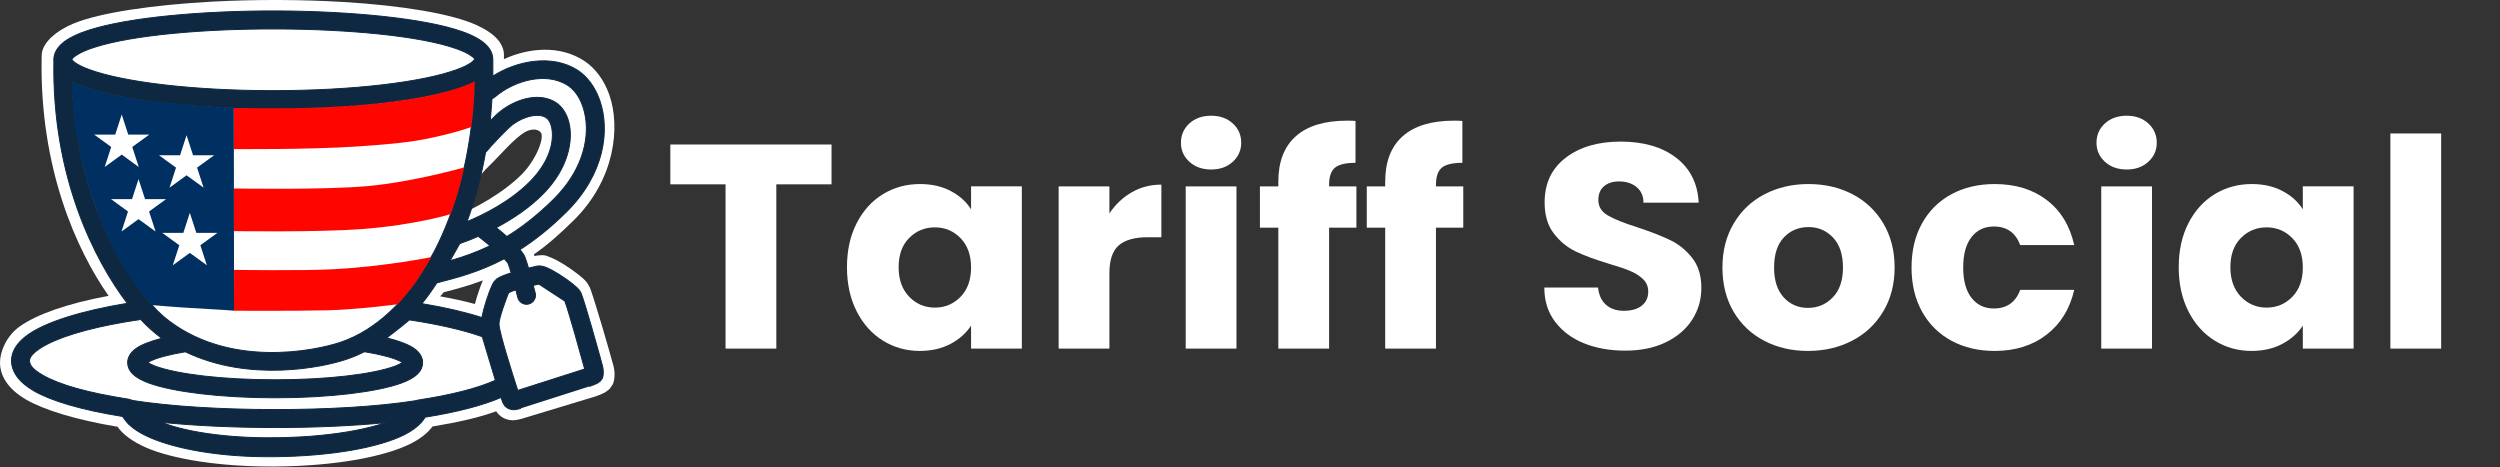 <svg height="100%" style="fill-rule:evenodd;clip-rule:evenodd;stroke-linejoin:round;stroke-miterlimit:2;" version="1.1" viewBox="0 0 2589 484" width="100%" xml:space="preserve" xmlns="http://www.w3.org/2000/svg"><rect x="0" y="0" width="2589" height="484" fill="#333333" stroke="none"/><g id="tARNSPARENt"><path d="M553.516,264.9c0.078,0.082 0.167,0.178 0.265,0.286c0.749,-0.178 1.435,-0.341 2.05,-0.488c0.37,-0.088 5.55,-0.56 6.223,-0.468l3.234,0.445c0.277,0.038 7.084,2.574 11.864,5.162c9.554,5.171 22.016,14.066 27.37,19.192c1.462,1.401 2.598,2.681 3.411,3.734c0.222,0.288 0.426,0.591 0.61,0.905c0,-0 2.2,3.818 2.357,4.207c4.25,10.556 19.862,64.252 24.324,80.685c2.265,8.343 0.913,15.919 -0.287,18.692c-0.222,0.513 -0.494,1.002 -0.811,1.462l-2.175,3.15c-0.547,0.793 -1.225,1.488 -2.004,2.056l-2.823,2.056c-0.282,0.205 -0.577,0.394 -0.883,0.563c-2.971,1.65 -9.54,3.98 -9.54,3.98c-0.024,0.009 -0.048,0.017 -0.072,0.025c-0.092,0.031 -0.184,0.061 -0.276,0.091c-0.042,0.013 -0.084,0.026 -0.126,0.039c-0,0 -61.265,18.556 -73.48,22.254c-1.224,0.371 -1.957,0.593 -2.087,0.632l-0.008,0.003c0,-0 -5.387,1.567 -8.941,1.673c-0.261,0.007 -0.521,0.003 -0.781,-0.013l-2.439,-0.15c-0.612,-0.038 -1.22,-0.141 -1.81,-0.309l-2.466,-0.7c-0.545,-0.155 -1.073,-0.363 -1.576,-0.622l-2.212,-1.138c-0.579,-0.297 -1.122,-0.66 -1.619,-1.081l-2.223,-1.885c-0.564,-0.477 -1.063,-1.025 -1.485,-1.63l-1.241,-1.778c-17.147,6.256 -38.501,11.23 -65.945,15.741c-4.673,6.324 -12.163,12.597 -22.835,17.907c-26.374,13.123 -76.197,23.005 -139.597,23.538c-57.421,0.483 -106.796,-7.733 -133.828,-19.44c-14.959,-6.478 -24.831,-14.326 -29.751,-21.493c-0.052,-0.076 -0.104,-0.152 -0.155,-0.228c-42.731,-7.096 -76.373,-17.49 -94.631,-28.079c-19.303,-11.195 -27.117,-25.114 -27.117,-38.39c0,-11.113 6.403,-27.529 20.591,-37.546c17.421,-12.302 48.572,-23.545 91.854,-31.556c-33.387,-47.77 -71.45,-132.302 -69.344,-246.489c0.008,-0.449 0.033,-0.894 0.074,-1.325c-0.071,-1.362 0.014,-2.753 0.271,-4.153c1.89,-10.317 13.257,-21.847 32.143,-29.806c27.76,-11.698 84.721,-19.712 144.38,-22.917c22.49,-1.208 45.96,-1.776 69.365,-1.685c22.502,0.088 44.942,0.784 66.391,2.066c59.777,3.575 112.014,12.058 138.029,24.026c19.105,8.789 29.45,19.749 28.057,33.81c-0.046,0.457 0.022,0.905 0.04,1.341c25.999,-11.887 57.745,-14.636 82.895,1.62c11.235,7.262 20.883,19.717 26.439,35.877c11.179,32.51 6.051,86.847 -37.003,129.363c-14.79,14.605 -27.885,26.106 -41.379,35.326c0.267,0.508 0.505,0.997 0.713,1.462Zm-53.469,25.473c-14.103,5.304 -27.575,8.982 -40.588,12.317c-1.209,1.572 -2.431,2.926 -3.666,4.177c13.278,2.409 25.049,4.934 36.01,7.956c2.374,-8.843 5.708,-18.546 8.244,-24.45Zm-25.413,-67.929c13.436,-4.556 46.581,-22.29 66.099,-42.296c14.922,-15.294 23.367,-38.033 19.343,-42.933c-3.775,-4.598 -11.183,-3.489 -16.687,-0.276c-10.323,6.026 -26.598,24.723 -31.807,29.81c-14.053,13.726 -16.418,17.585 -19.373,23.256c-9.69,18.597 -17.575,32.439 -17.575,32.439Z" style="fill:#fff;"/><path d="M518.914,411.606c-18.646,8.081 -45.149,15.067 -78.626,20.447c-1.057,1.799 -2.367,3.568 -3.929,5.293c-4.047,4.577 -9.939,8.997 -17.755,12.905c-25.66,12.831 -74.176,22.232 -135.858,22.754c-55.896,0.472 -101.042,-8.381 -127.356,-19.833c-13.035,-5.672 -21.811,-12.3 -26.099,-18.575c-0.111,-0.163 -0.219,-0.325 -0.325,-0.488c-0.047,-0.073 -0.097,-0.148 -0.148,-0.225c-0.705,-0.849 -1.367,-1.709 -1.984,-2.581c-42.899,-6.921 -73.91,-16.123 -92.089,-26.718c-15.814,-9.216 -22.854,-20.212 -22.854,-31.142c-0,-9.116 5.389,-18.47 16.97,-26.688c18.577,-13.182 55.112,-24.789 102.946,-32.634c-33.724,-44.34 -78.076,-130.799 -76.021,-250.706c-0.047,-0.522 -0.07,-1.043 -0.07,-1.563l0.13,-1.385l0.006,-0.274c0.01,-0.498 0.061,-0.994 0.151,-1.484c0.005,-0.03 0.011,-0.061 0.016,-0.091c0.943,-5.01 3.919,-9.956 9.315,-14.389c5.793,-4.757 14.878,-9.21 26.714,-13.019c41.242,-13.271 118.666,-20.195 195.395,-19.897c76.506,0.298 152.285,7.801 190.88,21.314c11.387,3.987 19.828,8.672 24.858,13.583c4.918,4.801 7.174,10.077 7.216,15.46c0.096,5.754 0.098,11.473 0.006,17.154c24.61,-15.824 61.37,-23.128 87.841,-6.018c9.826,6.351 18.134,17.34 22.993,31.474c10.423,30.311 5.219,75.853 -34.924,115.494c-16.803,16.594 -32.677,29.073 -47.779,38.697c2.529,3.062 4.348,5.827 5.183,7.939c0.938,2.372 2.237,6.529 3.606,11.231c3.346,-0.822 6.261,-1.504 8.345,-2.003l3.065,-0.312l3.234,0.444c2.449,0.586 5.994,2.065 9.957,4.21c8.902,4.819 20.537,13.073 25.526,17.849c1.092,1.046 1.948,1.995 2.555,2.782l1.803,3.079c4.2,10.43 17.595,58.494 22.004,74.732c1.582,5.825 0.956,11.116 0.118,13.052l-2.175,3.15l-2.823,2.056c-2.548,1.415 -8.196,3.379 -8.196,3.379c-0.048,0.016 -0.096,0.032 -0.144,0.047c-0,0 -71.636,22.908 -71.583,22.892c-0,-0 -4.038,1.227 -6.709,1.307l-2.438,-0.151l-2.466,-0.7l-2.212,-1.137l-2.224,-1.885l-1.7,-2.436c-0.444,-0.834 -0.962,-2.086 -1.643,-4.199c-0.218,-0.675 -0.453,-1.407 -0.703,-2.191Zm-373.166,-80.755c-42.573,6.22 -76.732,15.153 -97.445,25.937c-6.187,3.221 -11.063,6.528 -14.33,10.056c-2.018,2.18 -3.412,4.28 -3.412,6.599c0,5.729 5.297,10.181 13.585,15.011c17.406,10.145 47.57,18.493 89.299,24.993l2.284,0.64l0.961,0.559c79.019,12.527 215.357,12.684 293.455,0.35c0.673,-0.275 1.382,-0.472 2.115,-0.584c34.995,-5.336 62.304,-12.269 80.734,-20.591l-13.57,-45.142c-19.654,-6.962 -45.399,-12.877 -75.452,-17.4c-3.366,2.841 -10.386,8.661 -18.521,14.812c-1.632,1.304 -3.278,2.572 -4.938,3.804c12.988,3.219 22.721,7.011 28.31,10.949c6.369,4.487 8.842,9.802 8.842,14.667l-0.302,2.957l-0.842,2.738c-0.871,2.109 -2.294,4.247 -4.409,6.281c-3.322,3.196 -8.899,6.442 -16.601,9.25c-24.482,8.924 -73.784,15.221 -130.588,15.221c-56.804,-0 -106.106,-6.297 -130.588,-15.221c-7.702,-2.808 -13.279,-6.054 -16.601,-9.25c-2.115,-2.034 -3.539,-4.172 -4.409,-6.281l-0.842,-2.738l-0.303,-2.957c0,-4.87 2.48,-10.192 8.866,-14.683c5.322,-3.743 14.389,-7.353 26.436,-10.464c-3.755,-2.826 -7.392,-5.777 -11.019,-9.026c-3.134,-2.693 -6.752,-6.195 -10.715,-10.487Zm291.191,-16.421c23.88,3.974 44.856,8.852 62.044,14.397c1.977,-10.195 6.899,-25.055 10.142,-32.31c0.949,-2.124 1.817,-3.721 2.439,-4.651l2.884,-3.019c3.089,-2.161 8.692,-4.324 14.908,-6.284c-1.139,-3.893 -2.205,-7.277 -3.001,-9.288c-0.569,-1.44 -2.157,-3.227 -4.183,-5.278c-25.09,13.263 -48.062,19.422 -69.733,24.931c-4.909,7.602 -10.082,14.78 -15.5,21.502Zm-45.191,18.715c16.989,-13.11 32.287,-30.477 45.531,-51.16c1.319,-2.061 2.619,-4.154 3.897,-6.28c2.545,-4.385 5.77,-10.297 8.962,-16.087c21.411,-41.506 35.542,-92.945 40.081,-149.409c0.139,-1.816 0.267,-3.518 0.38,-5.056c0.164,-2.353 0.312,-4.715 0.443,-7.084c-0.041,-0.699 -0.004,-1.402 0.111,-2.096c0.196,-3.838 0.348,-7.696 0.455,-11.574c-3.486,1.806 -7.505,3.557 -12.035,5.215c-36.875,13.497 -111.143,22.923 -196.701,22.923c-85.559,-0 -159.827,-9.426 -196.701,-22.923c-4.339,-1.588 -8.207,-3.26 -11.589,-4.985c3.399,114.615 50.517,194.238 80.697,228.995c0.359,0.301 0.699,0.632 1.015,0.992c4.369,4.971 8.555,9.166 12.753,12.917c0.081,0.068 0.161,0.135 0.241,0.202c65.892,55.084 157.794,35.298 183.046,26.832c9.63,-3.229 18.902,-7.694 27.772,-13.278c3.945,-2.545 7.891,-5.342 11.642,-8.144Zm-14.368,31.112c-6.224,3.149 -12.6,5.828 -19.111,8.011c-23.521,7.886 -99.602,24.183 -166.323,-7.934c-16.723,2.774 -29.791,6.176 -37.539,10.205c-0.457,0.237 -0.941,0.532 -1.408,0.838c2.015,1.201 4.93,2.798 7.73,3.818c23.275,8.485 70.19,14.093 124.194,14.093c54.004,-0 100.918,-5.608 124.193,-14.093c2.801,-1.02 5.717,-2.617 7.731,-3.818c-0.459,-0.302 -0.935,-0.592 -1.386,-0.827c-7.722,-4.022 -20.75,-7.42 -37.425,-10.193c-0.242,-0.04 -0.458,-0.073 -0.656,-0.1Zm75.84,-72.546c0.362,-0.314 0.555,-0.537 0.571,-0.554c0.151,-0.156 0.294,-0.311 0.429,-0.467l-0.83,0.756c-0.057,0.088 -0.113,0.176 -0.17,0.265Zm2.954,-4.624l-1.47,3.003c0.762,-1.02 1.216,-2.036 1.47,-3.003Zm27.488,-57.599c17.226,-7.119 45.189,-20.938 65.925,-42.191c17.106,-17.534 23.289,-36.062 22.376,-50.031c-0.462,-7.067 -2.489,-12.844 -6.42,-15.385c-4.001,-2.586 -8.987,-2.83 -14.023,-2.004c-9.287,1.525 -18.813,6.843 -25.099,12.983c-9.533,9.31 -16.918,17.249 -22.668,24.047l-0.829,0.68c-4.543,25.5 -11.048,49.628 -19.262,71.901Zm-29.899,61.369l0.12,-0.148c0.61,-0.922 1.395,-2.179 2.306,-3.679c0.008,-0.031 0.015,-0.062 0.023,-0.093l-0.023,0.018c-0.647,1.06 -1.299,2.112 -1.955,3.156c-0.031,0.056 -0.063,0.112 -0.096,0.169c-0.017,0.031 -0.05,0.076 -0.095,0.134c-0.093,0.148 -0.186,0.295 -0.28,0.443Zm80.43,9.341c-2.927,0.945 -5.537,1.952 -7.491,3.004c-1.858,4.718 -10.163,26.192 -9.919,32.564c0.343,8.954 13.521,50.3 19.39,68.537l68.605,-21.939l0.685,-0.27c-4.43,-16.268 -16.162,-58.548 -20.541,-70.309l-26.804,-17.551c-1.656,0.374 -3.661,0.81 -5.864,1.301c1.071,4.055 1.856,7.123 2.077,8.016c1.236,5.002 -1.822,10.066 -6.823,11.302c-5.002,1.236 -10.066,-1.822 -11.302,-6.823c-0.212,-0.86 -0.976,-3.874 -2.013,-7.832Zm-25.393,-188.243c-0.311,4.039 -0.67,8.581 -1.026,13.106c1.784,-1.8 3.65,-3.652 5.602,-5.558c8.784,-8.579 22.142,-15.919 35.12,-18.049c9.809,-1.611 19.388,-0.291 27.182,4.747c6.122,3.957 11.159,11.12 13.534,20.751c4.528,18.367 -0.561,47.04 -26.262,73.383c-14.781,15.15 -32.894,26.882 -48.966,35.4c3.368,2.72 7.182,5.896 10.897,9.17c15.214,-9.272 31.257,-21.572 48.314,-38.415c28.884,-28.524 37.018,-60.41 33.131,-85.005c-2.359,-14.92 -9.019,-27.054 -18.217,-32.999c-23.165,-14.974 -56.321,-4.309 -74.705,11.266c-0.411,0.349 -2.225,1.612 -3.908,2.771c-0.075,1.101 -0.165,2.368 -0.268,3.764c-0.132,1.895 -0.275,3.784 -0.428,5.668Zm-13.514,132.797c-8.628,3.77 -15.487,6.251 -19.152,7.496c-1.5,2.683 -5.616,10.03 -10.002,17.719c13.134,-3.753 26.833,-8.426 41.277,-15.487c-4.918,-4.139 -9.487,-7.73 -12.123,-9.728Zm-4.198,-184.461c-0.596,-0.694 -1.54,-1.317 -2.525,-2.075c-3.805,-2.925 -9.409,-5.516 -16.41,-7.968c-37.354,-13.078 -110.737,-19.977 -184.782,-20.264c-74.443,-0.29 -149.591,6.123 -189.603,18.999c-7.723,2.485 -14.026,5.158 -18.527,8.161c-2.269,1.514 -4.161,2.756 -4.744,4.438l-0.004,0.191c0.157,0.24 0.413,0.615 0.625,0.85c0.54,0.597 1.2,1.178 1.958,1.76c3.558,2.735 8.832,5.253 15.512,7.698c35.663,13.054 107.536,21.786 190.284,21.786c82.747,-0 154.62,-8.732 190.283,-21.786c6.681,-2.445 11.955,-4.963 15.512,-7.698c0.758,-0.582 1.418,-1.163 1.958,-1.76c0.23,-0.255 0.511,-0.673 0.663,-0.907c-0.105,-0.476 -0.17,-0.952 -0.2,-1.425Zm-323.737,377.079c6.878,2.719 14.647,5.055 23.075,7.051c39.621,9.379 93.337,11.057 139.984,6.618c26.621,-2.533 50.924,-7.024 68.824,-13.343c-69.084,6.875 -162.41,6.751 -231.883,-0.326Zm274.903,-17.391c-0.637,-1.497 -1.33,-2.234 -1.788,-2.613c0.103,0.106 0.203,0.215 0.302,0.326c0.249,0.283 0.479,0.578 0.69,0.884l0.102,0.113l0.078,0.159c0.232,0.364 0.438,0.742 0.616,1.131Z" style="fill:#0e2841;;stroke:#0e2841;stroke-width:1"/><g><path d="M480.748,173.361c0,-0 -2.809,12.905 -6.248,24.764c-2.502,8.632 -7.851,23.64 -7.851,23.64c-0,0 -36.155,11.221 -92.072,15.479c-44.794,3.411 -132.432,2.098 -132.432,2.098l0,-44.169c0,0 94.007,1.677 138.77,-2.477c48.273,-4.479 99.833,-19.335 99.833,-19.335Z" style="fill:#ff0500;"/><path d="M491.616,84.407c-0,-0 -0.515,15.618 -1.205,24.34c-0.677,8.553 -2.357,22.789 -2.357,22.789c0,-0 -16.824,6.466 -49.231,12.788c-18.618,3.633 -43.476,5.672 -70.148,7.443c-49.246,3.268 -126.53,2.631 -126.53,2.631l-0.017,-42.568c0,-0 30.206,0.585 59.329,0.271c24.43,-0.264 52.073,-1.654 73.617,-3.397c21.349,-1.726 45.296,-4.833 65.372,-8.753c35.126,-6.859 51.17,-15.544 51.17,-15.544Z" style="fill:#ff0500;"/><path d="M446.83,266.214c-0,0 -6.674,11.139 -14.541,23.484c-6.072,9.528 -20.637,25.411 -20.637,25.411c-0,-0 -41.273,5.487 -72.731,6.24c-34.401,0.823 -96.606,0.455 -96.606,0.455l0.086,-42.321c0,0 70.674,1.07 102.64,-0.651c55.601,-2.994 101.789,-12.618 101.789,-12.618Z" style="fill:#ff0500;"/><path d="M242.143,111.827l0.249,209.89c0,-0 -24.988,-1.751 -44.123,-2.731c-15.73,-0.806 -41.151,-3.066 -41.151,-3.066c-0,-0 -15.206,-16.224 -31.398,-43.639c-9.169,-15.525 -18.368,-34.852 -26.01,-56.323c-4.111,-11.554 -7.625,-22.121 -10.506,-32.59c-16.108,-58.54 -14.594,-98.757 -14.594,-98.757c-0,0 23.408,13.412 88.508,20.98c45.972,5.344 79.025,6.236 79.025,6.236Z" style="fill:#002f62;"/><clipPath id="_clip1"><path d="M242.143,111.827l0.249,209.89c0,-0 -24.988,-1.751 -44.123,-2.731c-15.73,-0.806 -41.151,-3.066 -41.151,-3.066c-0,-0 -15.206,-16.224 -31.398,-43.639c-9.169,-15.525 -18.368,-34.852 -26.01,-56.323c-4.111,-11.554 -7.625,-22.121 -10.506,-32.59c-16.108,-58.54 -14.594,-98.757 -14.594,-98.757c-0,0 23.408,13.412 88.508,20.98c45.972,5.344 79.025,6.236 79.025,6.236Z"/></clipPath><g clip-path="url(#_clip1)"><path d="M126.064,118.637l6.74,20.745l21.813,0l-17.647,12.821l6.741,20.746l-17.647,-12.822l-17.647,12.822l6.74,-20.746l-17.647,-12.821l21.813,0l6.741,-20.745Zm67.13,21.402l6.741,20.745l21.813,-0l-17.647,12.821l6.74,20.745l-17.647,-12.821l-17.647,12.821l6.741,-20.745l-17.647,-12.821l21.813,-0l6.74,-20.745Zm3.388,80.372l6.74,20.745l21.813,0l-17.647,12.821l6.741,20.746l-17.647,-12.822l-17.647,12.822l6.74,-20.746l-17.647,-12.821l21.813,0l6.741,-20.745Zm-53.12,-34.951l6.741,20.745l21.813,-0l-17.647,12.821l6.74,20.745l-17.647,-12.821l-17.647,12.821l6.741,-20.745l-17.647,-12.821l21.813,-0l6.74,-20.745Z" style="fill:#fff;"/></g></g><g transform="translate(-60.0,-5.0)"><path d="M921.137,154.645l0,41.249l-57.183,0l-0,170.115l-52.572,-0l-0,-170.115l-57.183,0l-0,-41.249l166.938,-0Z" style="fill:#fff;fill-rule:nonzero;"/><path d="M937.124,281.704c-0,-17.262 3.33,-32.417 9.992,-45.464c6.661,-13.047 15.73,-23.084 27.208,-30.109c11.477,-7.025 24.287,-10.538 38.429,-10.538c12.093,-0 22.7,2.409 31.82,7.226c9.121,4.817 16.141,11.14 21.06,18.969l-0,-23.786l52.571,-0l0,168.007l-52.571,-0l-0,-23.786c-5.124,7.828 -12.247,14.151 -21.367,18.968c-9.121,4.818 -19.727,7.227 -31.82,7.227c-13.937,-0 -26.645,-3.563 -38.122,-10.689c-11.478,-7.126 -20.547,-17.262 -27.208,-30.41c-6.662,-13.147 -9.992,-28.352 -9.992,-45.615Zm128.509,0.301c-0,-12.846 -3.638,-22.983 -10.914,-30.41c-7.276,-7.426 -16.141,-11.14 -26.594,-11.14c-10.453,0 -19.317,3.663 -26.593,10.99c-7.276,7.326 -10.914,17.413 -10.914,30.259c-0,12.847 3.638,23.033 10.914,30.561c7.276,7.527 16.14,11.29 26.593,11.29c10.453,0 19.318,-3.713 26.594,-11.14c7.276,-7.427 10.914,-17.563 10.914,-30.41Z" style="fill:#fff;fill-rule:nonzero;"/><path d="M1208.9,226.003c6.149,-9.234 13.835,-16.51 23.058,-21.829c9.223,-5.319 19.471,-7.979 30.744,-7.979l0,54.497l-14.45,0c-13.117,0 -22.955,2.76 -29.514,8.28c-6.558,5.52 -9.838,15.205 -9.838,29.055l0,77.982l-52.571,-0l-0,-168.007l52.571,-0l0,28.001Z" style="fill:#fff;fill-rule:nonzero;"/><path d="M1314.35,180.539c-9.224,-0 -16.756,-2.66 -22.597,-7.979c-5.841,-5.32 -8.762,-11.893 -8.762,-19.722c-0,-8.029 2.921,-14.703 8.762,-20.022c5.841,-5.319 13.373,-7.979 22.597,-7.979c9.018,0 16.447,2.66 22.289,7.979c5.841,5.319 8.762,11.993 8.762,20.022c-0,7.829 -2.921,14.402 -8.762,19.722c-5.842,5.319 -13.271,7.979 -22.289,7.979Zm26.132,17.463l-0,168.007l-52.572,-0l-0,-168.007l52.572,-0Z" style="fill:#fff;fill-rule:nonzero;"/><path d="M1464.69,240.756l-28.284,0l0,125.253l-52.572,-0l0,-125.253l-19.061,0l0,-42.754l19.061,-0l0,-4.818c0,-20.674 6.047,-36.381 18.139,-47.12c12.093,-10.739 29.822,-16.108 53.187,-16.108c3.894,-0 6.763,0.1 8.608,0.301l0,43.357c-10.043,-0 -17.114,1.662 -21.213,4.986c-4.099,3.325 -6.149,9.29 -6.149,17.896l0,1.506l28.284,-0l0,42.754Z" style="fill:#fff;fill-rule:nonzero;"/><path d="M1575.36,240.756l-28.284,0l-0,125.253l-52.572,-0l-0,-125.253l-19.061,0l-0,-42.754l19.061,-0l-0,-4.818c-0,-20.674 6.046,-36.381 18.139,-47.12c12.092,-10.739 29.821,-16.108 53.186,-16.108c3.895,-0 6.764,0.1 8.609,0.301l-0,43.357c-10.043,-0 -17.114,1.662 -21.214,4.986c-4.099,3.325 -6.148,9.29 -6.148,17.896l-0,1.506l28.284,-0l-0,42.754Z" style="fill:#fff;fill-rule:nonzero;"/><path d="M1743.08,368.117c-15.811,-0 -29.98,-2.51 -42.508,-7.528c-12.525,-5.018 -22.536,-12.445 -30.033,-22.28c-7.494,-9.836 -11.241,-21.679 -11.241,-35.529l55.647,0c0.819,7.829 3.586,13.8 8.3,17.915c4.714,4.115 10.863,6.172 18.447,6.172c7.788,0 13.937,-1.756 18.446,-5.269c4.509,-3.512 6.763,-8.38 6.763,-14.602c0,-5.219 -1.793,-9.535 -5.38,-12.947c-3.586,-3.413 -7.993,-6.223 -13.22,-8.431c-5.226,-2.208 -12.656,-4.717 -22.289,-7.527c-13.937,-4.215 -25.312,-8.43 -34.125,-12.646c-8.814,-4.215 -16.397,-10.437 -22.751,-18.667c-6.353,-8.23 -9.53,-18.969 -9.53,-32.216c-0,-19.672 7.276,-35.077 21.828,-46.218c14.552,-11.14 33.511,-16.71 56.876,-16.71c23.775,0 42.939,5.57 57.491,16.71c14.552,11.141 22.34,26.647 23.365,46.519l-57.184,-0c0,-6.825 -2.373,-12.194 -7.119,-16.109c-4.743,-3.914 -10.829,-5.871 -18.259,-5.871c-6.395,0 -11.552,1.656 -15.472,4.968c-3.92,3.312 -5.88,8.079 -5.88,14.302c-0,6.824 3.279,12.144 9.838,15.957c6.559,3.814 16.807,7.929 30.744,12.345c13.937,4.617 25.261,9.033 33.972,13.248c8.71,4.215 16.242,10.337 22.596,18.366c6.354,8.029 9.531,18.367 9.531,31.012c-0,12.044 -3.132,22.984 -9.396,32.819c-6.261,9.836 -15.347,17.664 -27.257,23.485c-11.91,5.821 -25.976,8.732 -42.2,8.732Z" style="fill:#fff;fill-rule:nonzero;"/><path d="M1932.3,368.418c-16.807,-0 -31.922,-3.513 -45.347,-10.538c-13.425,-7.026 -23.98,-17.062 -31.666,-30.109c-7.686,-13.047 -11.529,-28.303 -11.529,-45.766c-0,-17.262 3.894,-32.467 11.682,-45.615c7.789,-13.147 18.447,-23.234 31.974,-30.259c13.527,-7.025 28.694,-10.538 45.501,-10.538c16.806,-0 31.973,3.513 45.5,10.538c13.528,7.025 24.185,17.112 31.974,30.259c7.788,13.148 11.682,28.353 11.682,45.615c0,17.263 -3.945,32.468 -11.836,45.615c-7.891,13.148 -18.651,23.234 -32.281,30.26c-13.63,7.025 -28.848,10.538 -45.654,10.538Zm-0,-44.561c10.043,-0 18.6,-3.614 25.671,-10.84c7.071,-7.226 10.606,-17.563 10.606,-31.012c0,-13.448 -3.433,-23.786 -10.299,-31.012c-6.866,-7.226 -15.32,-10.839 -25.363,-10.839c-10.248,0 -18.754,3.563 -25.518,10.689c-6.763,7.125 -10.145,17.513 -10.145,31.162c-0,13.449 3.33,23.786 9.992,31.012c6.661,7.226 15.013,10.84 25.056,10.84Z" style="fill:#fff;fill-rule:nonzero;"/><path d="M2039.59,282.005c0,-17.463 3.638,-32.718 10.914,-45.765c7.276,-13.047 17.422,-23.084 30.437,-30.109c13.015,-7.025 27.925,-10.538 44.732,-10.538c21.521,-0 39.506,5.52 53.955,16.56c14.45,11.04 23.929,26.596 28.438,46.668l-55.953,0c-4.715,-12.846 -13.835,-19.269 -27.362,-19.269c-9.633,-0 -17.319,3.663 -23.058,10.99c-5.739,7.326 -8.608,17.814 -8.608,31.463c-0,13.65 2.869,24.138 8.608,31.464c5.739,7.326 13.425,10.99 23.058,10.99c13.527,-0 22.647,-6.424 27.362,-19.27l55.953,0c-4.509,19.671 -14.04,35.127 -28.592,46.368c-14.552,11.24 -32.485,16.861 -53.801,16.861c-16.807,-0 -31.717,-3.513 -44.732,-10.538c-13.015,-7.026 -23.161,-17.062 -30.437,-30.109c-7.276,-13.047 -10.914,-28.303 -10.914,-45.766Z" style="fill:#fff;fill-rule:nonzero;"/><path d="M2262.49,180.539c-9.224,-0 -16.756,-2.66 -22.597,-7.979c-5.841,-5.32 -8.762,-11.893 -8.762,-19.722c-0,-8.029 2.921,-14.703 8.762,-20.022c5.841,-5.319 13.373,-7.979 22.597,-7.979c9.018,0 16.447,2.66 22.289,7.979c5.841,5.319 8.762,11.993 8.762,20.022c-0,7.829 -2.921,14.402 -8.762,19.722c-5.842,5.319 -13.271,7.979 -22.289,7.979Zm26.132,17.463l-0,168.007l-52.572,-0l-0,-168.007l52.572,-0Z" style="fill:#fff;fill-rule:nonzero;"/><path d="M2316.29,281.704c0,-17.262 3.331,-32.417 9.992,-45.464c6.661,-13.047 15.73,-23.084 27.208,-30.109c11.478,-7.025 24.288,-10.538 38.43,-10.538c12.092,-0 22.699,2.409 31.819,7.226c9.121,4.817 16.141,11.14 21.06,18.969l-0,-23.786l52.572,-0l-0,168.007l-52.572,-0l-0,-23.786c-5.124,7.828 -12.246,14.151 -21.367,18.968c-9.121,4.818 -19.727,7.227 -31.82,7.227c-13.937,-0 -26.644,-3.563 -38.122,-10.689c-11.478,-7.126 -20.547,-17.262 -27.208,-30.41c-6.661,-13.147 -9.992,-28.352 -9.992,-45.615Zm128.509,0.301c-0,-12.846 -3.638,-22.983 -10.914,-30.41c-7.276,-7.426 -16.141,-11.14 -26.593,-11.14c-10.453,0 -19.318,3.663 -26.594,10.99c-7.276,7.326 -10.914,17.413 -10.914,30.259c0,12.847 3.638,23.033 10.914,30.561c7.276,7.527 16.141,11.29 26.594,11.29c10.452,0 19.317,-3.713 26.593,-11.14c7.276,-7.427 10.914,-17.563 10.914,-30.41Z" style="fill:#fff;fill-rule:nonzero;"/><rect height="222.805" style="fill:#fff;fill-rule:nonzero;" width="52.572" x="2535.49" y="143.204"/></g>
</g></svg>